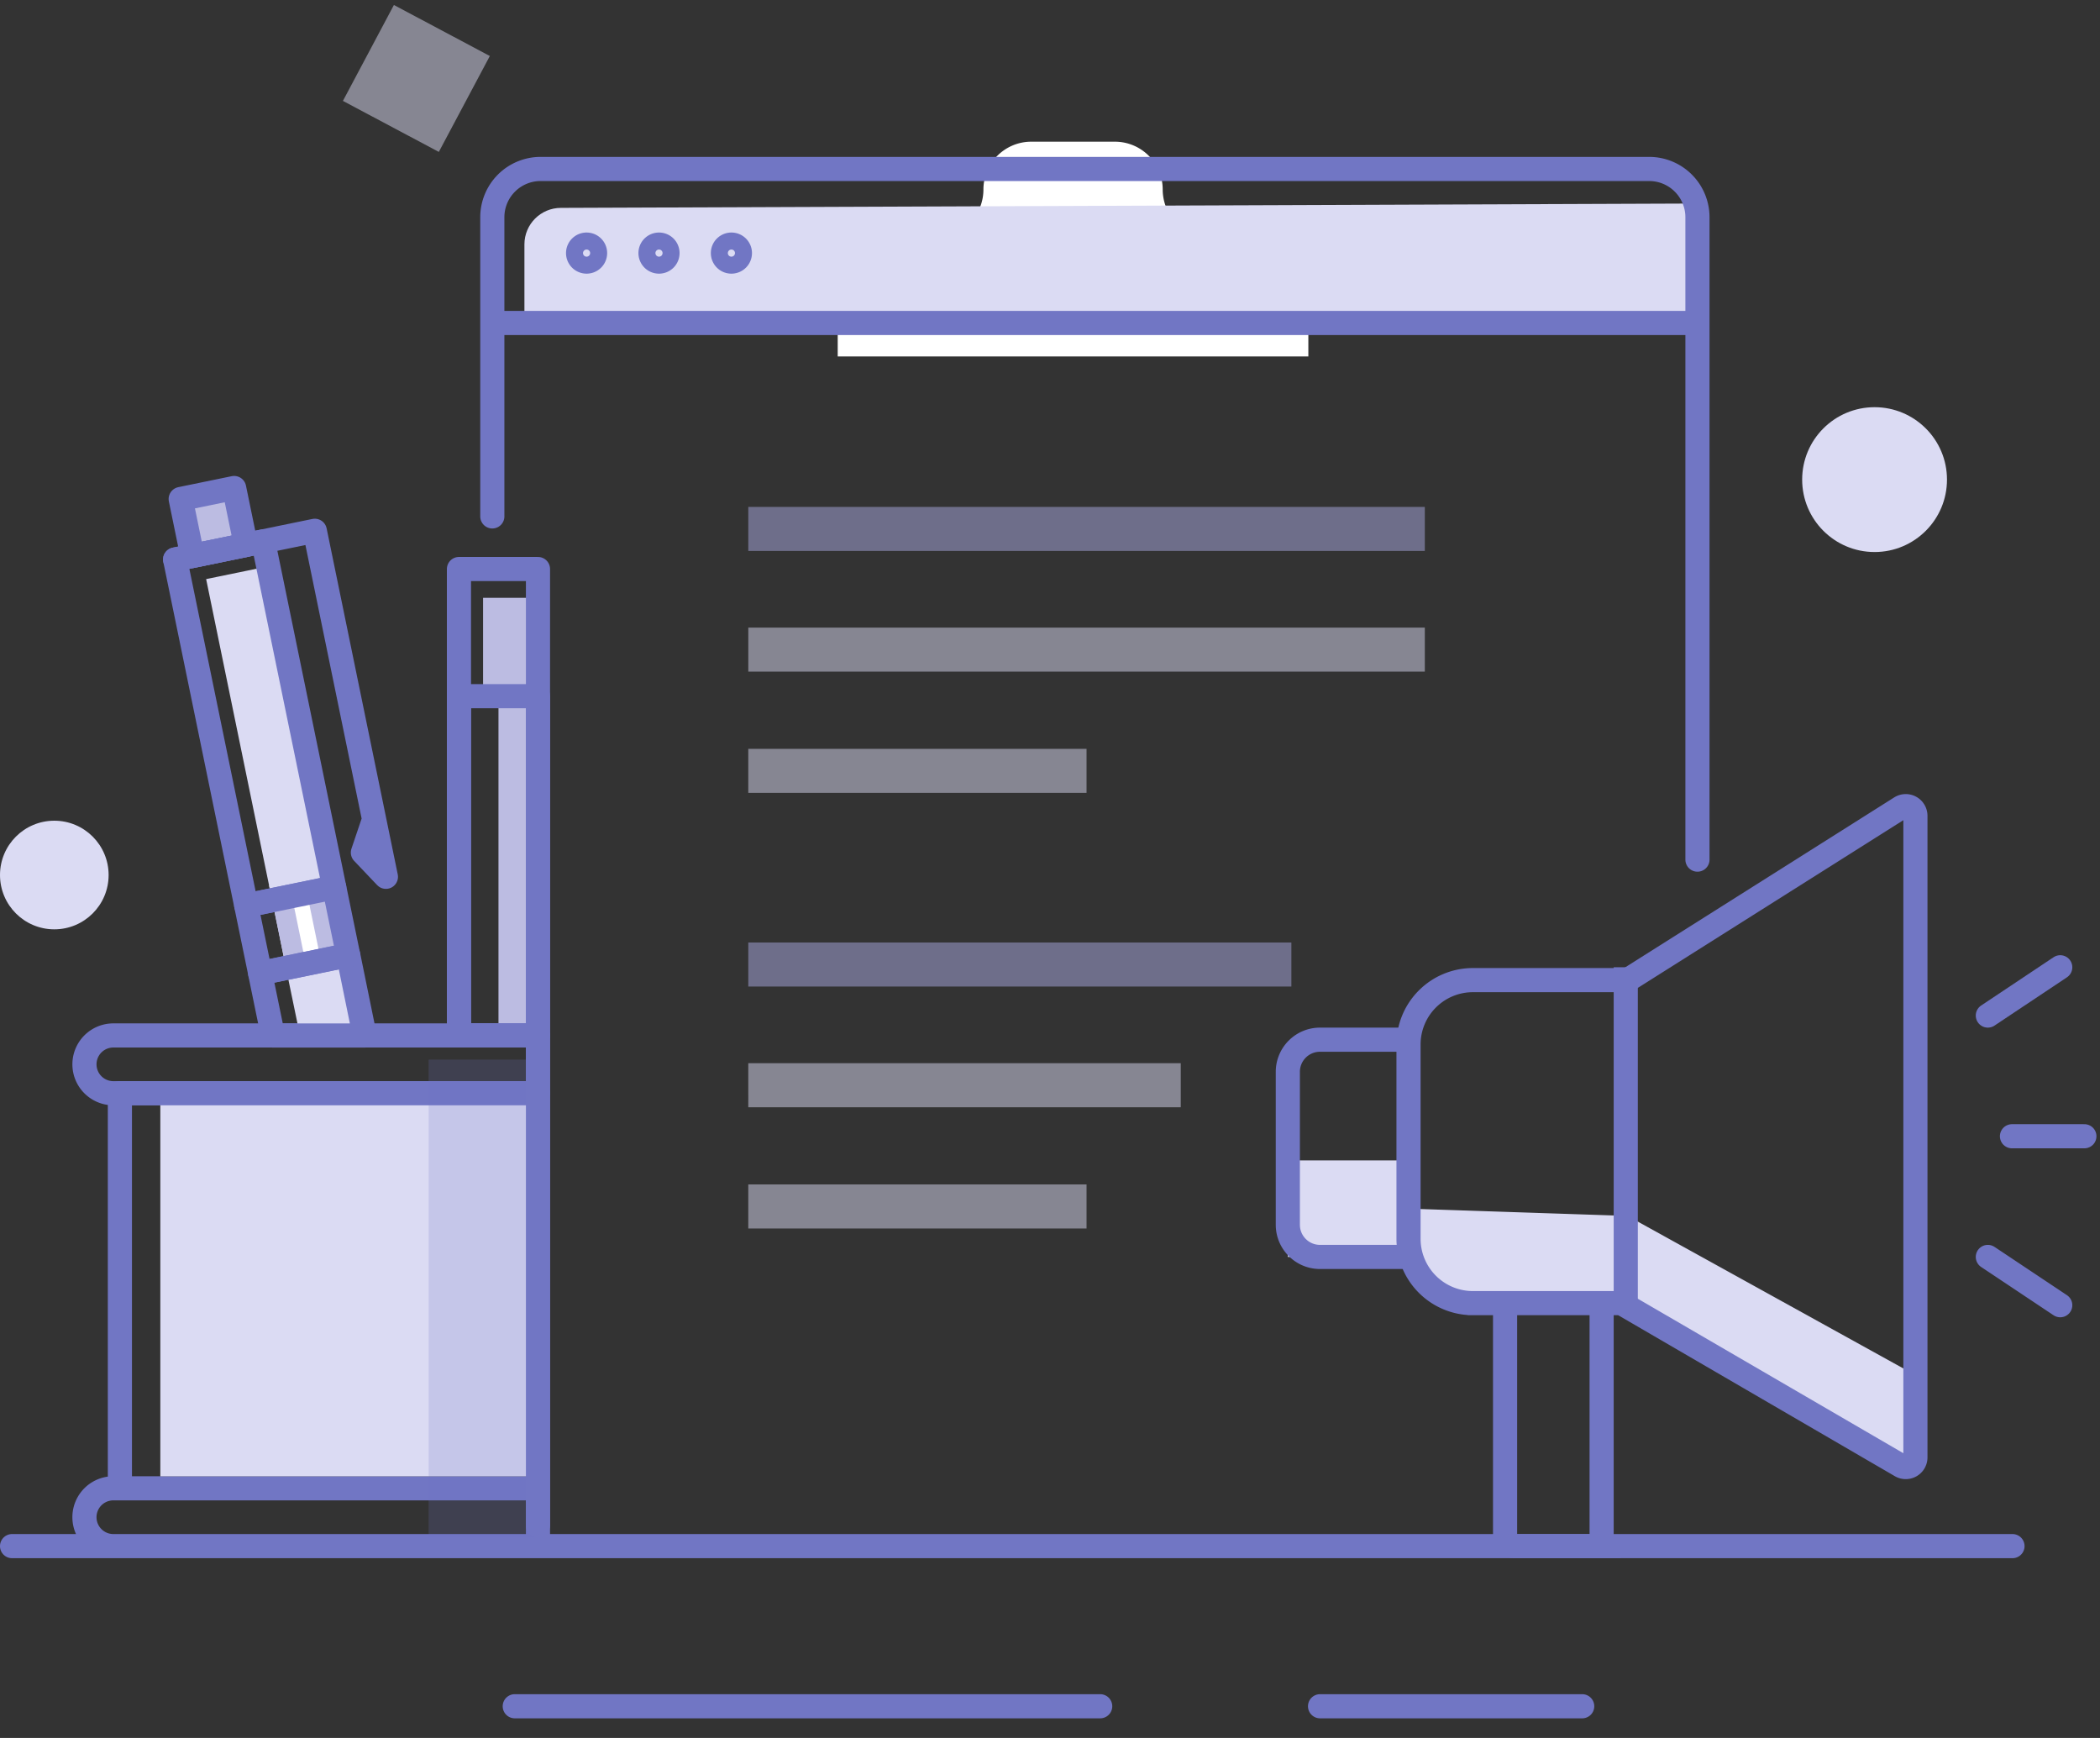 <svg width="87" height="72" viewBox="0 0 87 72" xmlns="http://www.w3.org/2000/svg"><rect x="0" y="0" width="87" height="72" fill="#333333" stroke="none"/><g fill="none" fill-rule="evenodd"><g transform="translate(-.501)"><path fill="#BCBCE2" d="M20.514 28.843h2.275v-4.077h-2.275z"/><path fill="#BCBCE2" d="M21.152 42.896h1.637V28.842h-1.637z"/><path stroke="#7176C4" stroke-linecap="round" stroke-linejoin="round" d="M1.001 64.052h82.874M55.189 70.686h10.86M21.827 70.686H46.08M5.468 61.657h17.321V45.29H5.468zM22.789 64.052H5.197a1.197 1.197 0 010-2.395h17.592v2.395z"/><path fill="#DBDBF3" d="M7.143 61.16h15.646V45.355H7.143z"/><path d="M22.789 45.29H5.197a1.197 1.197 0 010-2.394h17.592v2.394z" stroke="#7176C4" stroke-linecap="round" stroke-linejoin="round"/><path d="M48.67 7.85a1.981 1.981 0 00-1.982-1.98h-3.465a1.98 1.98 0 00-1.98 1.98c0 .934-.652 1.74-1.564 1.938l-4.473.968v4.01H54.704v-4.01l-4.473-.968A1.982 1.982 0 0148.67 7.85" fill="#FFF"/><path fill-opacity=".2" fill="#7176C4" d="M18.259 63.706h4.53v-19.81h-4.53z"/><path fill="#DBDBF3" d="M14.348 36.764l-2.574.529-2.733-13.302 2.573-.53z"/><path fill="#BCBCE2" d="M11.045 22.502l-2.573.53-.485-2.36 2.573-.529z"/><path fill="#DBDBF3" d="M15.608 42.898h-2.68l-.58-2.8-.57-2.8v-.01l-.13-.61 2.57-.53.13.62.57 2.8z"/><path stroke="#7176C4" stroke-linecap="round" stroke-linejoin="round" d="M14.348 36.764l-3.646.749-2.946-14.335 3.646-.749z"/><path fill="#BCBCE2" d="M14.348 36.764l-2.574.529.578 2.808 2.573-.529z"/><path fill="#FFF" d="M13.22 36.996l-.627.128.577 2.81.627-.13z"/><path stroke="#7176C4" stroke-linecap="round" stroke-linejoin="round" d="M15.608 42.898h-3.8l-.53-2.58 1.07-.22.82-.17.11-.02.52-.11 1.12-.23h.01z"/><path stroke="#7176C4" stroke-linecap="round" stroke-linejoin="round" d="M14.348 36.764l-3.646.749.578 2.808 3.646-.749zM10.201 20.217l-2.214.455.485 2.36 2.214-.456z"/><path stroke="#7176C4" stroke-linecap="round" stroke-linejoin="round" d="M7.756 23.178l5.787-1.189 2.946 14.335-.954-1.004.465-1.378M19.515 42.896h3.274V23.573h-3.274z"/><path stroke="#7176C4" stroke-linecap="round" stroke-linejoin="round" d="M19.515 42.896h3.274V28.842h-3.274z"/><circle fill="#DBDBF3" cx="78.162" cy="19.869" r="3"/><path fill-opacity=".5" fill="#DBDBF3" d="M16.82.207l3.974 2.113-2.113 3.973-3.973-2.113z"/><circle fill="#DBDBF3" cx="2.751" cy="36.25" r="2.25"/></g><path d="M70.22 13.202l-48.494.179v-3.257c0-.835.677-1.512 1.512-1.512l46.983-.18v4.77z" fill="#DBDBF3"/><path d="M20.396 21.393V9a2 2 0 012-2h45.927a2 2 0 012 2v26.612" stroke="#7176C4" stroke-linecap="round" stroke-linejoin="round"/><path fill="#AAAAE2" opacity=".5" d="M31.001 22.824h28.027V21H31.001z"/><path fill-opacity=".5" fill="#DBDBF3" d="M31.001 27.824h28.027V26H31.001zM31 32.847h14.014v-1.823H31z"/><path fill="#AAAAE2" opacity=".5" d="M31.001 40.87H53.5v-1.824H31.001z"/><path fill-opacity=".5" fill="#DBDBF3" d="M31.001 45.87h17.916v-1.824H31zM31 50.893h14.014v-1.824H31z"/><path d="M79.353 57.205v3.168a.4.4 0 01-.603.345l-11.577-6.803H61.02a2.667 2.667 0 01-2.666-2.666v-1.177l9.074.302 11.72 6.48a.4.4 0 01.206.35zM53.353 48.072h5v4h-5z" fill="#DBDBF3"/><path d="M79.353 33.797v26.58a.4.4 0 01-.602.345l-11.578-6.736h0-6.154a2.667 2.667 0 01-2.666-2.667v-8.048a2.667 2.667 0 012.666-2.667h6.408l11.312-7.145a.4.4 0 01.614.338z" stroke="#7176C4"/><path d="M58.353 43.072h-3.667c-.737 0-1.333.597-1.333 1.333v6.333c0 .737.596 1.334 1.333 1.334h3.667M62.353 54.072v9.58c0 .221.179.4.4.4h3.2a.4.4 0 00.4-.4v-9.58h0M67.353 40.072v14" stroke="#7176C4"/><path stroke="#7176C4" stroke-linecap="round" d="M82.353 42.072l3-2M82.353 52.072l3 2M83.353 47.072h3"/><path d="M24.653 10.467a.352.352 0 11-.703-.001.352.352 0 01.703.001zM27.653 10.467a.352.352 0 11-.703-.001.352.352 0 01.703.001zM30.653 10.467a.352.352 0 11-.703-.001.352.352 0 01.703.001z" stroke="#7176C4" stroke-linecap="round" stroke-linejoin="round"/><path stroke="#7176C4" d="M70.221 13.38H20.5"/><path stroke="#7176C4" stroke-linecap="round" stroke-linejoin="round" d="M22.288 42.896v20.287"/></g></svg>